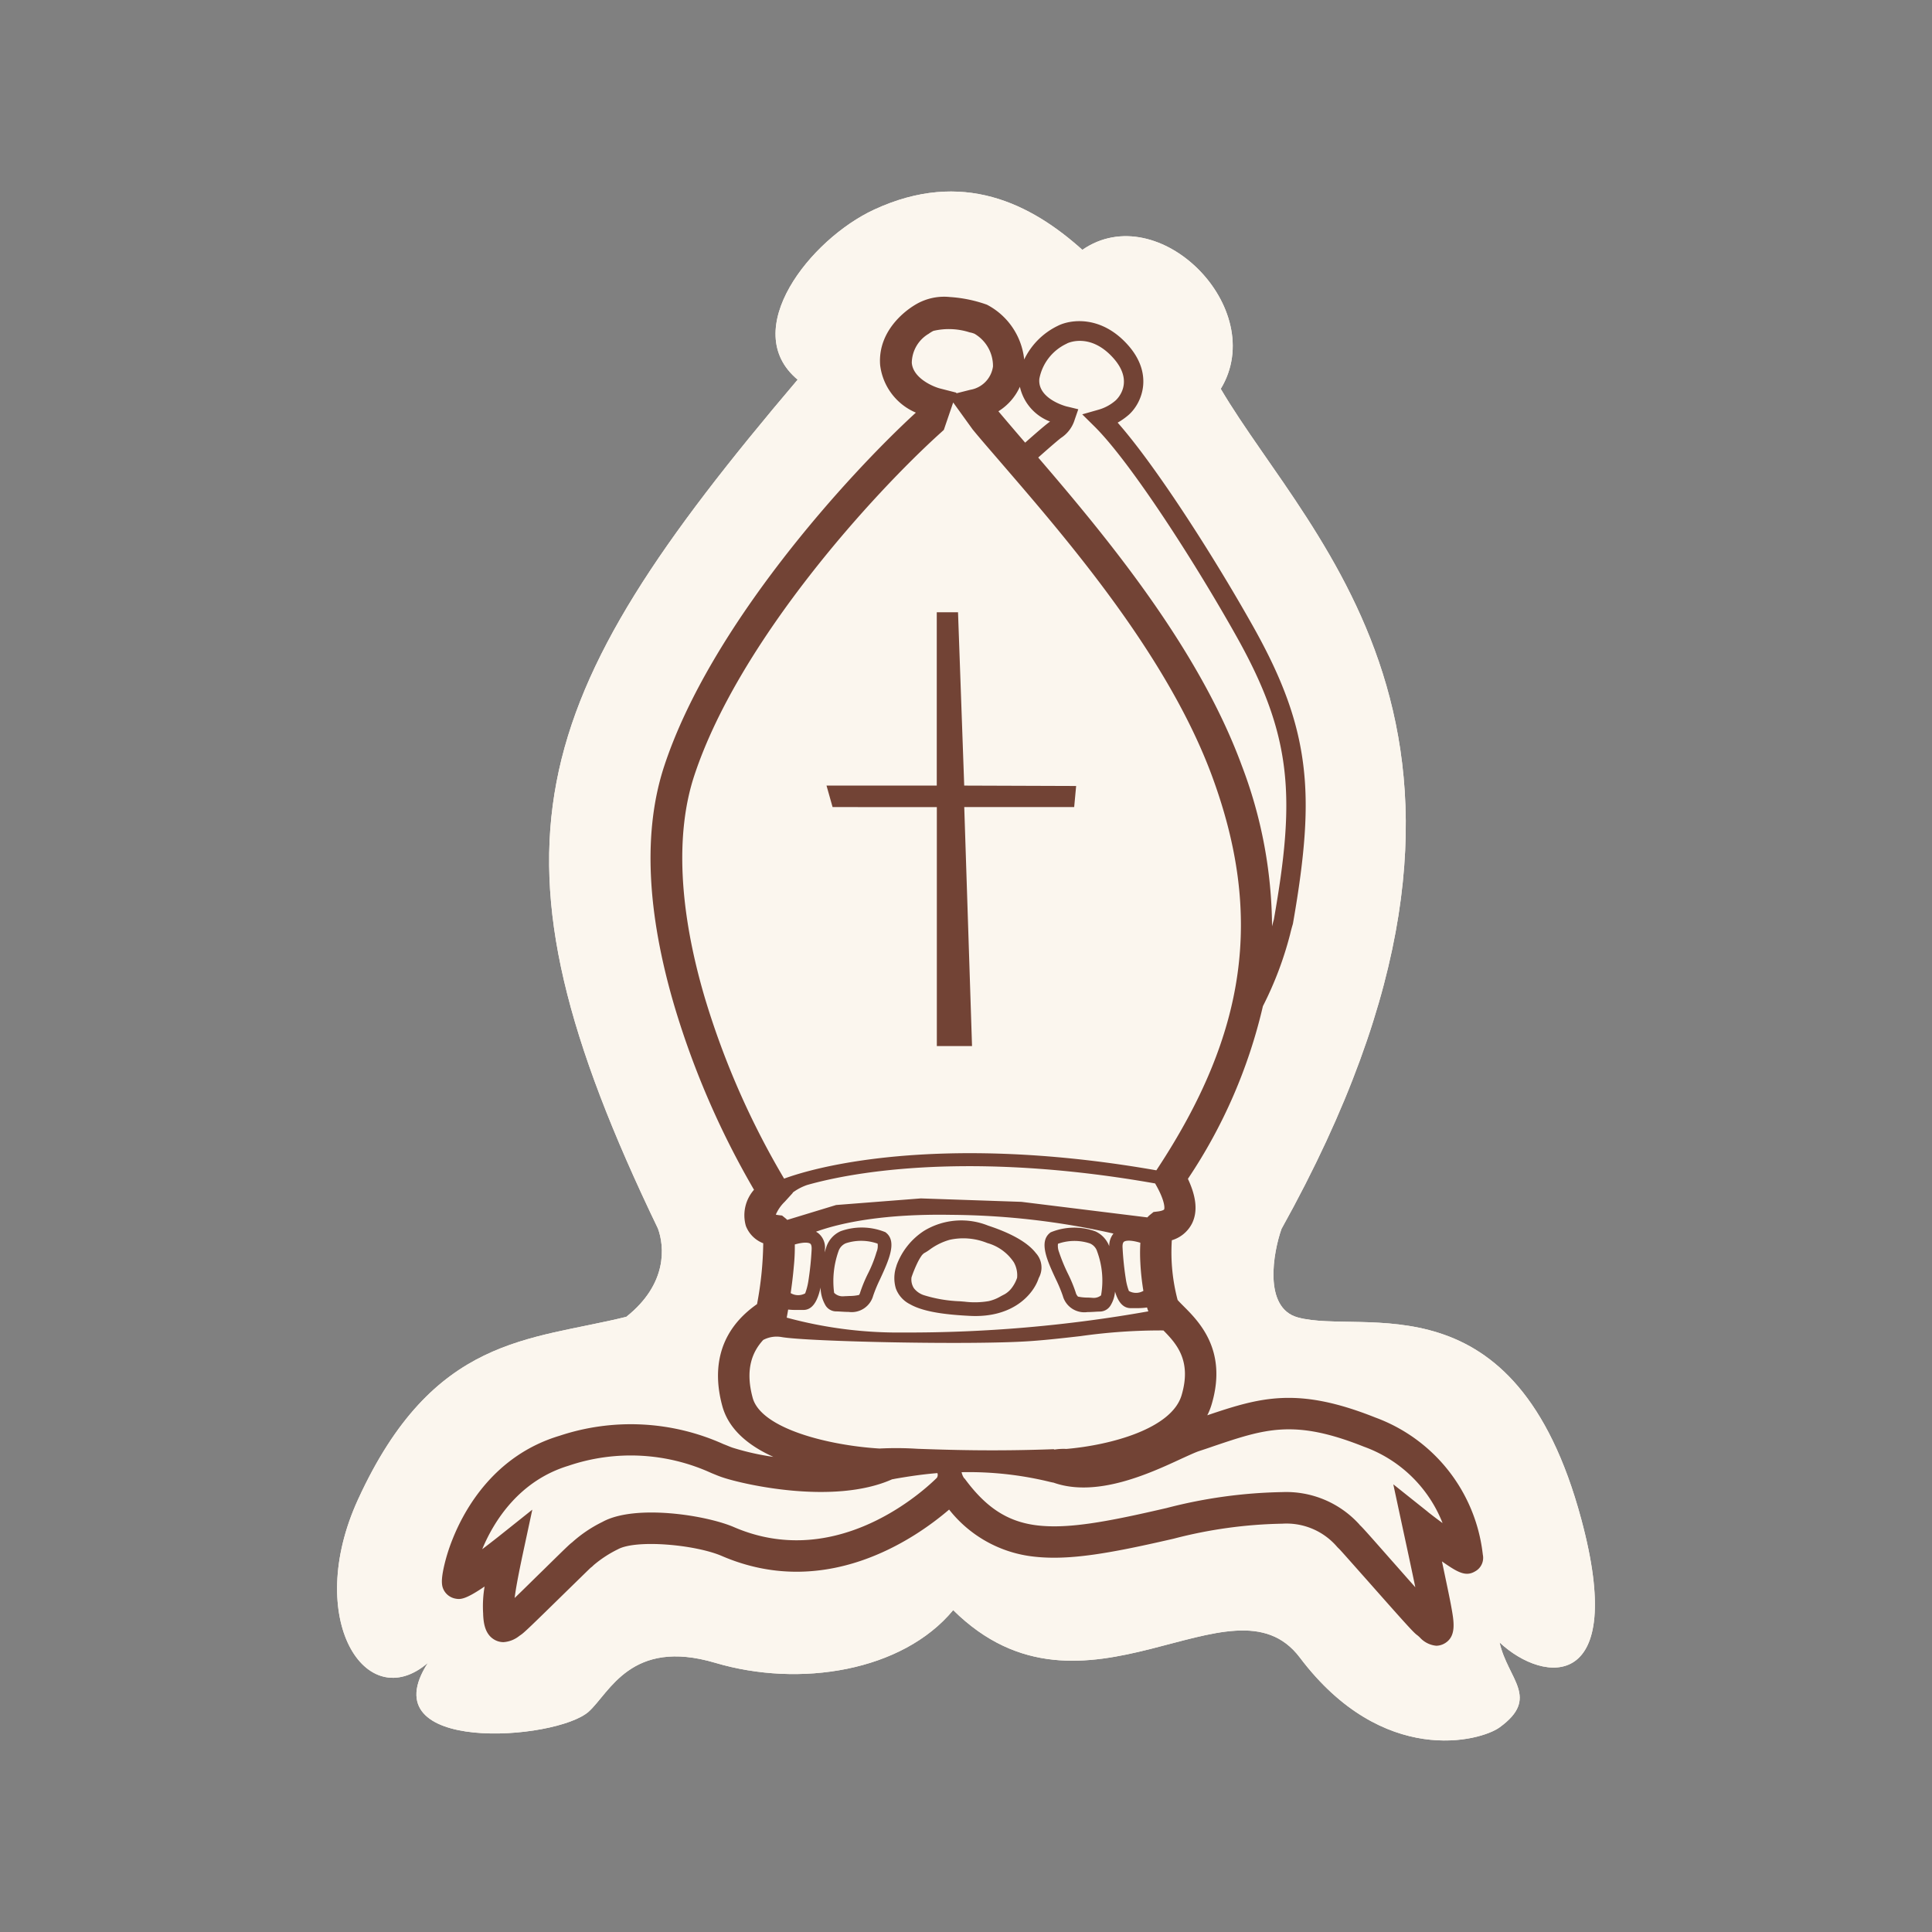 <svg width="200" height="200" fill="none" viewbox="0 0 200 200">
    <rect width="100%" height="100%" fill="#808080" stroke="none"/>
    <g id="Group_118" data-name="Group 118" transform="translate(-1305 -1030)">
        <g id="BISHOP_1_" data-name="BISHOP (1)" transform="translate(1339.908 1049.781)">
            <path id="Path_4324" data-name="Path 4324"
                d="M47.664,19.522C19.351,52.883,14.221,67.988,33.2,107.394c.682,1.842,1.023,5.731-3.275,9.142-10.015,2.483-19.976,1.9-27.767,18.9-5.663,12.348.819,22.446,7.232,16.919-6.14,9.483,13.276,8.064,16.647,5.049,2.156-1.938,4.366-7.641,13.1-5.049s19.375.887,24.629-5.458c13.576,13.44,28.9-4.339,35.886,4.912,8.6,11.393,18.693,8.664,20.672,7.232,4.23-3.07.873-4.939,0-8.8,4.666,4.366,13.263,5.089,8.46-12.758C121.959,112.1,106.2,118.446,99.446,116.6c-3.616-.982-2.538-6.781-1.692-9.169,27.89-50.117,3.152-70.912-6.29-86.958C96.512,12.154,85.05.624,77.137,6.082c-5.321-4.776-12.4-8.405-21.559-4.162C48.96,4.99,41.524,14.405,47.664,19.522Z"
                fill="#fbf6ee" />
            <path id="Path_4325" data-name="Path 4325"
                d="M47.664,19.522C19.351,52.883,14.221,67.988,33.2,107.394c.682,1.842,1.023,5.731-3.275,9.142-10.015,2.483-19.976,1.9-27.767,18.9-5.663,12.348.819,22.446,7.232,16.919-6.14,9.483,13.276,8.064,16.647,5.049,2.156-1.938,4.366-7.641,13.1-5.049s19.375.887,24.629-5.458c13.576,13.44,28.9-4.339,35.886,4.912,8.6,11.393,18.693,8.664,20.672,7.232,4.23-3.07.873-4.939,0-8.8,4.666,4.366,13.263,5.089,8.46-12.758C121.959,112.1,106.2,118.446,99.446,116.6c-3.616-.982-2.538-6.781-1.692-9.169,27.89-50.117,3.152-70.912-6.29-86.958C96.512,12.154,85.05.624,77.137,6.082c-5.321-4.776-12.4-8.405-21.559-4.162C48.96,4.99,41.524,14.405,47.664,19.522Z"
                fill="#fbf6ee" />
            <g id="Group_117" data-name="Group 117" transform="translate(10.836 10.927)">
                <path id="Path_4326" data-name="Path 4326"
                    d="M187.261,210.086c-.014-.055-.014-.123-.027-.191a17.123,17.123,0,0,0-11.107-14.054c-8.078-3.22-11.9-2.088-17.4-.232a6.555,6.555,0,0,0,.464-1.173c1.637-5.567-1.324-8.528-2.92-10.124-.218-.218-.478-.478-.614-.641a19.274,19.274,0,0,1-.6-6.181,3.452,3.452,0,0,0,2.088-1.733c.6-1.214.464-2.729-.423-4.626a53.943,53.943,0,0,0,7.764-17.875,36.257,36.257,0,0,0,2.811-7.423c.082-.341.164-.669.273-1.023l.027-.109c1.283-7.314,1.6-12.048,1.078-16.333-.559-4.585-2.1-8.883-5.158-14.341-4.093-7.3-10.138-16.728-14.068-21.177a7.046,7.046,0,0,0,1.173-.832c1.405-1.283,2.538-4.244-.123-7.218-2.743-3.07-5.908-2.647-7.232-1.978a7.437,7.437,0,0,0-3.493,3.493,7.245,7.245,0,0,0-3.861-5.676,14.044,14.044,0,0,0-3.821-.791,5.763,5.763,0,0,0-2.92.45c-1.2.5-4.585,2.784-4.312,6.577a6.138,6.138,0,0,0,3.7,4.939c-7.136,6.549-21.258,22.1-26.034,36.541-2.224,6.713-1.856,15.132,1.078,25.024a87.318,87.318,0,0,0,8.2,18.884A4,4,0,0,0,110.96,176a3.123,3.123,0,0,0,1.8,1.8,35.971,35.971,0,0,1-.641,6.3c-4.489,3.138-4.448,7.45-3.589,10.575.6,2.17,2.374,3.93,5.281,5.24a26.593,26.593,0,0,1-4.189-.941c-.259-.082-.587-.232-.982-.382a23.371,23.371,0,0,0-16.974-.86c-6.727,2.019-9.824,7.573-11.066,10.7a18.6,18.6,0,0,0-.914,2.947c-.3,1.405-.218,1.938.041,2.388a1.719,1.719,0,0,0,1.16.819c.464.082.941.177,3.029-1.255a12.074,12.074,0,0,0-.15,2.824v.1c.041.669.109,2.074,1.283,2.647a1.878,1.878,0,0,0,.819.191,2.93,2.93,0,0,0,1.637-.641c.055-.041.123-.082.177-.123.327-.218,1.078-.941,4.489-4.284,1.133-1.105,2.415-2.361,2.715-2.647a2.245,2.245,0,0,0,.314-.273,12.022,12.022,0,0,1,2.5-1.637c1.9-1.051,8.037-.491,10.766.682,10.684,4.612,19.894-1.678,23.537-4.8a12.949,12.949,0,0,0,8.787,4.871c3.589.409,7.737-.314,14.15-1.787l.3-.068a47.659,47.659,0,0,1,11.257-1.555,6.894,6.894,0,0,1,5.567,2.279,3.868,3.868,0,0,0,.327.341c.327.341,1.706,1.91,2.934,3.288,4.257,4.817,4.8,5.4,5.158,5.649a3.248,3.248,0,0,1,.259.232,2.613,2.613,0,0,0,1.692.846,1.755,1.755,0,0,0,.819-.218c1.3-.71,1.01-2.279.737-3.793-.15-.846-.478-2.388-.969-4.721,1.583,1.105,2.442,1.624,3.425,1.037A1.594,1.594,0,0,0,187.261,210.086Zm-33.934-38.478.123.218c.914,1.637.873,2.374.805,2.483,0,0-.123.136-.641.2l-.45.055-.355.287a2.641,2.641,0,0,0-.287.273l-13.031-1.61-10.384-.355h-.041l-8.76.682-5.062,1.542a2.1,2.1,0,0,0-.177-.164l-.355-.287-.45-.055q-.123-.02-.2-.041a4.148,4.148,0,0,1,.928-1.337l.832-.914-.014-.027a5.48,5.48,0,0,1,1.5-.791C123.663,169.971,136.025,168.552,153.327,171.608Zm-5.594,11.584a1.213,1.213,0,0,1-.887.259c-.191-.014-.382-.027-.559-.027a4.767,4.767,0,0,1-.941-.1.947.947,0,0,1-.246-.45,14.763,14.763,0,0,0-.791-1.91,17.975,17.975,0,0,1-.928-2.251,1.784,1.784,0,0,1-.109-.86,5.111,5.111,0,0,1,3.288-.041,1.317,1.317,0,0,1,.764.832A8.73,8.73,0,0,1,147.732,183.192Zm4.066-3.357a25.577,25.577,0,0,0,.314,2.893,1.5,1.5,0,0,1-1.5.014,5.921,5.921,0,0,1-.314-1.214,30.994,30.994,0,0,1-.341-3.261c-.014-.232,0-.518.15-.628.068-.055.464-.259,1.692.109A17.62,17.62,0,0,0,151.8,179.836Zm-34.03-1.364a31.391,31.391,0,0,1-.341,3.261,6.444,6.444,0,0,1-.327,1.255,1.5,1.5,0,0,1-1.5-.027c.123-.846.246-1.815.327-2.784a19.908,19.908,0,0,0,.1-2.251c1.16-.327,1.528-.136,1.6-.082C117.768,177.953,117.782,178.239,117.768,178.471Zm9.483,8.569A44,44,0,0,1,115.19,185.5l.027-.136q.041-.225.123-.7a7.353,7.353,0,0,0,.941.041h.628c.955,0,1.474-.914,1.787-2.32a3.758,3.758,0,0,0,.532,1.883,1.308,1.308,0,0,0,1.078.587c.177,0,.382.014.587.027s.45.027.71.027a2.311,2.311,0,0,0,2.538-1.678,15.047,15.047,0,0,1,.71-1.706c.873-1.9,1.787-3.861.641-4.8l-.082-.068-.1-.041a6.478,6.478,0,0,0-4.53-.068,2.748,2.748,0,0,0-1.487,1.637c-.055.177-.123.368-.177.559,0-.068.014-.136.014-.2a1.9,1.9,0,0,0-.71-1.815c-.068-.041-.123-.082-.2-.123,2.647-.955,7.123-1.869,14.013-1.747a78.434,78.434,0,0,1,16.783,1.938,2.011,2.011,0,0,0-.437,1.31,2.759,2.759,0,0,0-1.446-1.542,6.406,6.406,0,0,0-4.53.068l-.1.041-.082.068c-1.146.941-.246,2.906.641,4.8a15.048,15.048,0,0,1,.71,1.706,2.311,2.311,0,0,0,2.538,1.678c.259,0,.491-.014.71-.027s.409-.027.587-.027a1.308,1.308,0,0,0,1.078-.587,3.192,3.192,0,0,0,.491-1.487c.314,1.064.819,1.719,1.624,1.719h.628a7.081,7.081,0,0,0,1.064-.068,3.37,3.37,0,0,0,.136.4A142.014,142.014,0,0,1,127.252,187.04Zm-3.657-6.086a14.759,14.759,0,0,0-.791,1.91.91.91,0,0,1-.123.287,4.437,4.437,0,0,1-1.023.109c-.177.014-.355.014-.559.027a1.244,1.244,0,0,1-1-.355,9.257,9.257,0,0,1,.45-4.3,1.353,1.353,0,0,1,.764-.832,5.111,5.111,0,0,1,3.288.041,1.6,1.6,0,0,1-.109.86A13.1,13.1,0,0,1,123.595,180.955Zm17.752-92.661a5.052,5.052,0,0,1,2.824-3.616l.041-.027c.027-.014,2.374-1.187,4.789,1.515,2.251,2.524.355,4.271.273,4.353l-.027.027a4.607,4.607,0,0,1-1.787.969l-1.678.478,1.242,1.228c3.7,3.643,10.356,13.959,14.75,21.8,5.813,10.37,6.058,16.687,3.848,29.254-.068.246-.136.491-.191.723a47.305,47.305,0,0,0-3.138-16.66c-4.516-12.28-14.163-23.837-21.067-31.874,1.46-1.3,2.183-1.9,2.361-2.033a3.443,3.443,0,0,0,1.419-1.9l.368-1.064L144.28,91.2C144.239,91.213,141.115,90.422,141.346,88.293Zm-2.019.846a5.021,5.021,0,0,0,3.125,3.6c-.218.15-.764.573-2.579,2.183-1.01-1.173-1.965-2.292-2.77-3.247A5.787,5.787,0,0,0,139.327,89.139Zm-11.189-2.5a3.548,3.548,0,0,1,1.747-2.988l-.027.041c.014-.014.027-.027.027-.041a3.631,3.631,0,0,1,.491-.3,7.007,7.007,0,0,1,3.739.15l.191.041a3.049,3.049,0,0,1,.327.109,3.877,3.877,0,0,1,1.91,3.384,2.848,2.848,0,0,1-2.347,2.415l-1.46.368.027-.068-1.706-.437C130.335,89.126,128.248,88.239,128.138,86.642ZM106.73,152.451c-2.7-9.115-3.084-17.083-1.105-23.073,4.653-14.054,18.721-29.363,25.516-35.49l.314-.287.969-2.838,2.019,2.8.068.082c.887,1.078,1.965,2.306,3.1,3.629,6.8,7.887,17.056,19.8,21.627,32.215,5.294,14.4,3.589,26.553-5.717,40.661l-.068.1c-19.43-3.411-32.816-1.214-38.533.86A84.243,84.243,0,0,1,106.73,152.451Zm4.939,41.357c-.805-2.947-.041-4.776,1.092-6a2.969,2.969,0,0,1,1.883-.3c2.661.478,19.771.846,25.748.423,1.6-.109,3.438-.314,5.226-.519a59.049,59.049,0,0,1,8.569-.587c1.378,1.392,2.934,3.152,1.883,6.7-1.023,3.479-7.341,5.171-11.925,5.567a5.963,5.963,0,0,0-1.242.068.071.071,0,0,0-.055-.027l-.014-.014h-.014c-6.29.232-10.984.068-14.095-.041a34.4,34.4,0,0,0-3.93-.027C119.583,198.734,112.556,197.014,111.669,193.808Zm-1.924,13.385c-2.893-1.255-10.274-2.4-13.631-.546a13.639,13.639,0,0,0-3.152,2.129c-.232.164-.682.6-3.084,2.961-.873.846-1.992,1.965-2.852,2.784.1-.832.327-2.129.873-4.694l.955-4.448-3.561,2.838c-.573.45-1.119.873-1.624,1.255,1.242-3,3.889-7.109,8.924-8.637a20.059,20.059,0,0,1,14.791.75c.437.177.819.341,1.16.45,2.047.7,11.5,2.906,17.561.2.109-.014.232-.041.368-.068.982-.164,2.47-.423,4.312-.573,0,.014.014.014.014.027a.541.541,0,0,1-.068.464C128.52,204.26,119.815,211.532,109.745,207.193Zm71.8-1.6-3.561-2.838.955,4.448c.573,2.647,1.01,4.694,1.324,6.208-.832-.928-1.747-1.978-2.5-2.824-2.32-2.633-2.947-3.343-3.247-3.616-.014-.014-.027-.027-.027-.041a10.208,10.208,0,0,0-7.982-3.37,50.872,50.872,0,0,0-11.994,1.651l-.3.068c-6.058,1.405-9.92,2.088-13.044,1.733-3.07-.355-5.335-1.815-7.573-4.871l-.014.014a1.576,1.576,0,0,1-.287-.655,35.4,35.4,0,0,1,9.169,1.01c.123.027.232.055.341.068,4.448,1.583,9.92-.928,13.263-2.483.75-.341,1.405-.641,1.76-.764.5-.164,1-.327,1.46-.491,5.444-1.842,8.446-2.852,15.637.014a13.758,13.758,0,0,1,8.16,7.914C182.54,206.375,182.008,205.965,181.544,205.6Z"
                    transform="translate(-79.494 -79.807)" fill="#724335" />
                <path id="Path_4327" data-name="Path 4327"
                    d="M382.721,339.467V364.2h3.643l-.805-24.738h11.38l.2-2.156v-.027l-11.584-.041-.641-17.943h-2.2v17.943H371.3l.628,2.224Z"
                    transform="translate(-331.484 -286.622)" fill="#724335" />
                <path id="Path_4328" data-name="Path 4328"
                    d="M437.391,784.177c-.75-.969-2.251-1.951-4.939-2.838a7.436,7.436,0,0,0-6.618.532,7.194,7.194,0,0,0-2.865,3.6v.027l.478.15h0l-.478-.15a3.756,3.756,0,0,0-.068,2.347,2.979,2.979,0,0,0,1.474,1.637c1.324.75,3.452,1.064,6.167,1.2,4.557.246,6.645-2.32,7.15-3.916A2.215,2.215,0,0,0,437.391,784.177Zm-1.938,2.565a3.6,3.6,0,0,1-.478.942,2.485,2.485,0,0,1-.819.764c-.136.068-.259.136-.368.191a4.289,4.289,0,0,1-1.283.518,8.5,8.5,0,0,1-2.483.055l-.5-.041a14.187,14.187,0,0,1-3.752-.641,2.157,2.157,0,0,1-1-.71,1.67,1.67,0,0,1-.246-1.133,13,13,0,0,1,.614-1.5,5.457,5.457,0,0,1,.409-.71.947.947,0,0,1,.177-.2l.055-.055c.014-.014.027-.014.014-.014a4.99,4.99,0,0,0,.573-.355,6.43,6.43,0,0,1,2.129-1.051,6.594,6.594,0,0,1,3.875.341,4.86,4.86,0,0,1,2.743,1.992A2.727,2.727,0,0,1,435.453,786.742Zm.669.15Zm.941-.423Z"
                    transform="translate(-375.907 -685.172)" fill="#724335" />
            </g>
        </g>
    </g>
</svg>